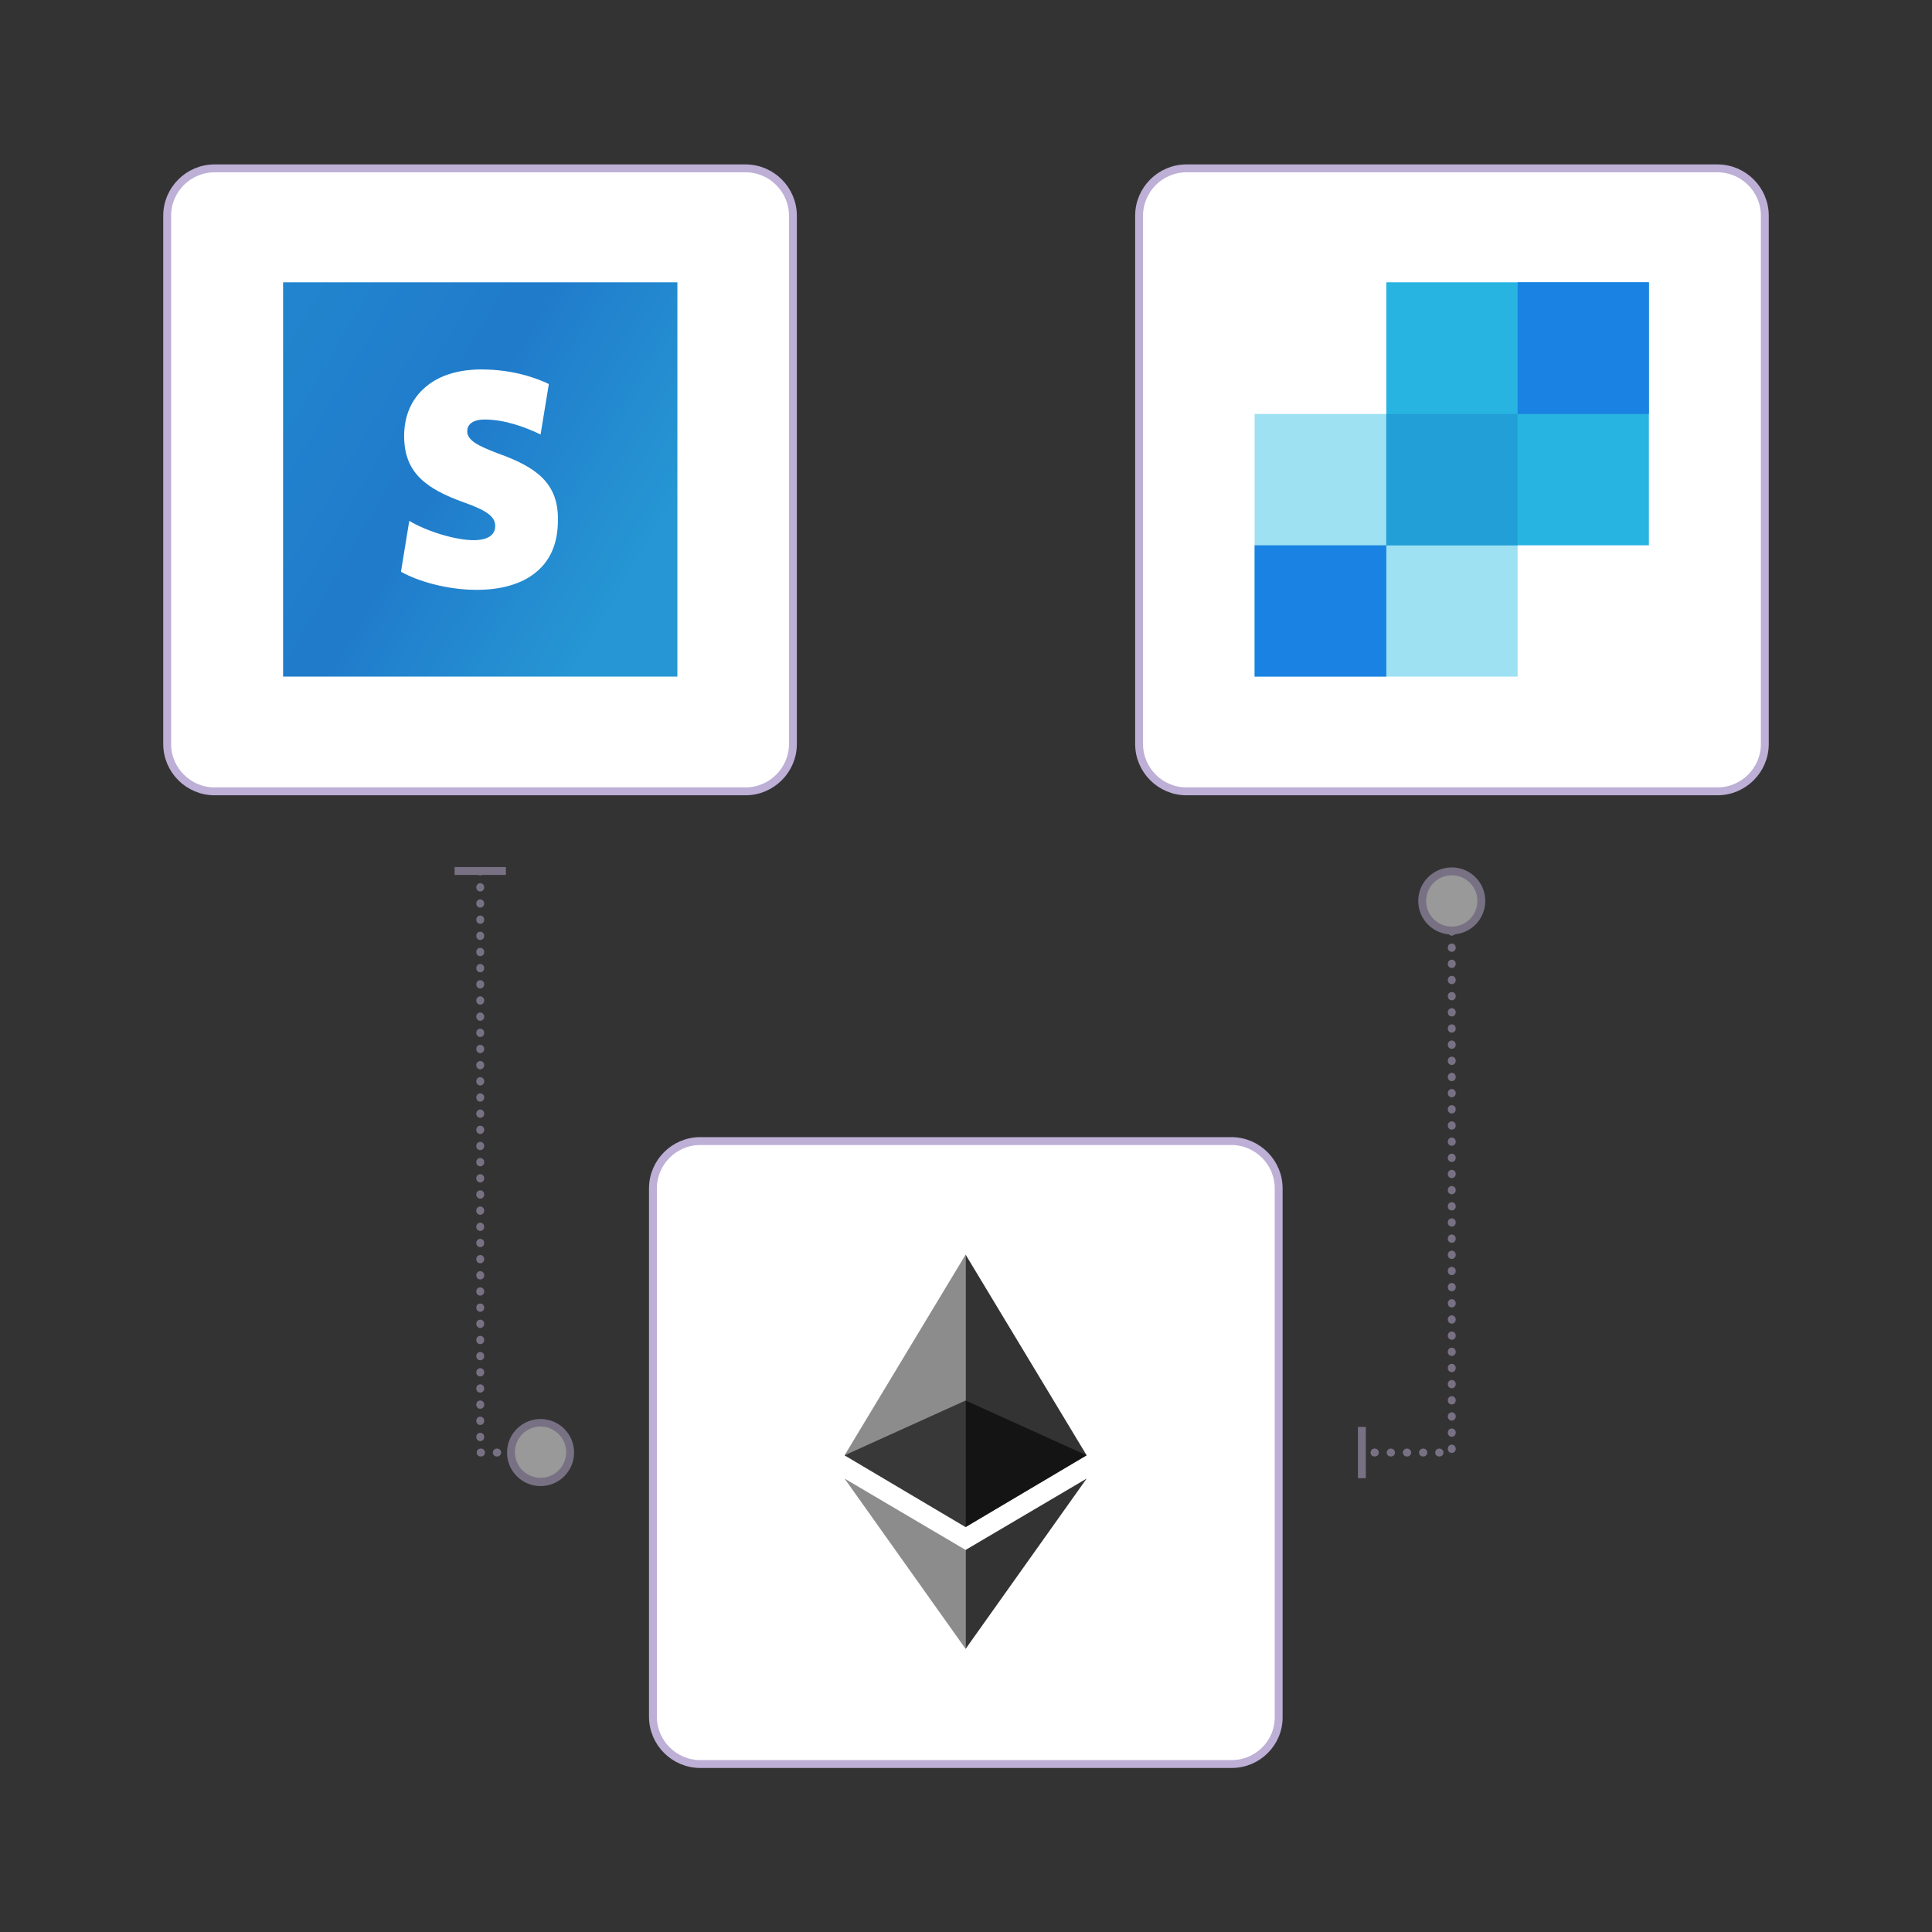 <?xml version="1.0" encoding="utf-8"?>
<!-- Generator: Adobe Illustrator 21.0.0, SVG Export Plug-In . SVG Version: 6.00 Build 0)  -->
<svg version="1.1" id="Layer_1" xmlns="http://www.w3.org/2000/svg" xmlns:xlink="http://www.w3.org/1999/xlink" x="0px" y="0px"
	 viewBox="0 0 490 490" style="enable-background:new 0 0 490 490;" xml:space="preserve">
<rect x="0" y="0" width="490" height="490" fill="#333333" stroke="none"/>
<style type="text/css">
	.st0{display:none;fill:url(#SVGID_1_);}
	.st1{display:none;fill:url(#SVGID_2_);}
	.st2{fill:#FFFFFF;stroke:#BDAFD6;stroke-width:2;stroke-miterlimit:10;}
	.st3{opacity:0.5;}
	.st4{fill:none;stroke:#BDAFD6;stroke-width:2;stroke-linecap:round;stroke-linejoin:round;stroke-dasharray:0.1,4;}
	.st5{fill:#BDAFD6;}
	.st6{fill:#FFFFFF;}
	.st7{opacity:0.6;enable-background:new    ;}
	.st8{opacity:0.45;enable-background:new    ;}
	.st9{opacity:0.8;enable-background:new    ;}
	.st10{fill:#9DE1F3;}
	.st11{fill:#27B4E1;}
	.st12{fill:#1A82E2;}
	.st13{fill:#239FD7;}
	.st14{fill:url(#SVGID_3_);}
</style>
<linearGradient id="SVGID_1_" gradientUnits="userSpaceOnUse" x1="245" y1="404.406" x2="245" y2="-93.412" gradientTransform="matrix(1 0 0 1 0 90)">
	<stop  offset="0" style="stop-color:#FFFFFF"/>
	<stop  offset="0.35" style="stop-color:#FFFFFF;stop-opacity:0.8"/>
	<stop  offset="0.408" style="stop-color:#FFFFFF;stop-opacity:0.728"/>
	<stop  offset="1" style="stop-color:#FFFFFF;stop-opacity:0"/>
</linearGradient>
<path class="st0" d="M488.8,0.2c0.7,6.3-1.9,12.9-8.2,16.5L275.5,135.1c-18.8,10.9-42,10.9-60.8,0L9,16.3C2.9,12.8,0,6.4,0.4,0.2H0
	v338.7v12.8c1.2,1.4,2.7,7.9,4.4,8.9l209.8,121.1c19.2,11.1,42.8,11.1,62,0l209-120.7c2-1.1,3.5-7.8,4.8-9.4V339V0.2H488.8z"/>
<linearGradient id="SVGID_2_" gradientUnits="userSpaceOnUse" x1="244.95" y1="401.435" x2="244.95" y2="239.261" gradientTransform="matrix(1 0 0 1 0 90)">
	<stop  offset="0" style="stop-color:#FFFFFF"/>
	<stop  offset="0.15" style="stop-color:#FFFFFF;stop-opacity:0.7"/>
	<stop  offset="0.226" style="stop-color:#FFFFFF;stop-opacity:0.637"/>
	<stop  offset="1" style="stop-color:#FFFFFF;stop-opacity:0"/>
</linearGradient>
<path class="st1" d="M10.7,330.5v20.1v12.2c1.2,1.3,2.6,2.5,4.2,3.5l200.6,115.8c18.3,10.6,40.9,10.6,59.2,0l199.9-115.4
	c1.9-1.1,3.4-2.5,4.6-4v-12.1v-20.1L10.7,330.5L10.7,330.5z"/>
<g>
	<path class="st2" d="M189.1,200.7H54.4c-6.6,0-12-5.4-12-12v-134c0-6.6,5.4-12,12-12h134.7c6.6,0,12,5.4,12,12v134
		C201.1,195.3,195.7,200.7,189.1,200.7z"/>
	<path class="st2" d="M435.6,200.7H300.9c-6.6,0-12-5.4-12-12v-134c0-6.6,5.4-12,12-12h134.7c6.6,0,12,5.4,12,12v134
		C447.6,195.3,442.2,200.7,435.6,200.7z"/>
	<path class="st2" d="M312.4,447.4H177.6c-6.6,0-12-5.4-12-12v-134c0-6.6,5.4-12,12-12h134.7c6.6,0,12,5.4,12,12v134
		C324.4,442,319,447.4,312.4,447.4z"/>
	<g class="st3">
		<g>
			<polyline class="st4" points="121.8,220.9 121.8,368.4 137.5,368.4 			"/>
			<g>
				<rect x="115.3" y="219.9" class="st5" width="13" height="2"/>
			</g>
			<g>
				<g>
					<circle class="st6" cx="137.1" cy="368.4" r="7.5"/>
					<path class="st5" d="M137.1,376.9c-4.7,0-8.5-3.8-8.5-8.5s3.8-8.5,8.5-8.5c4.7,0,8.5,3.8,8.5,8.5S141.8,376.9,137.1,376.9
						C132.4,376.9,141.8,376.9,137.1,376.9z M137.1,361.8c-3.6,0-6.5,2.9-6.5,6.5s2.9,6.5,6.5,6.5c3.6,0,6.5-2.9,6.5-6.5
						S140.6,361.8,137.1,361.8C133.5,361.8,140.6,361.8,137.1,361.8z"/>
				</g>
			</g>
		</g>
	</g>
	<g class="st3">
		<g>
			<polyline class="st4" points="368.2,228 368.2,368.4 345.4,368.4 			"/>
			<g>
				<g>
					<circle class="st6" cx="368.2" cy="228.5" r="7.5"/>
					<path class="st5" d="M359.7,228.5c0,4.7,3.8,8.5,8.5,8.5s8.5-3.8,8.5-8.5c0-4.7-3.8-8.5-8.5-8.5S359.7,223.8,359.7,228.5
						C359.7,233.2,359.7,223.8,359.7,228.5z M374.7,228.5c0,3.6-2.9,6.5-6.5,6.5s-6.5-2.9-6.5-6.5c0-3.6,2.9-6.5,6.5-6.5
						S374.7,224.9,374.7,228.5C374.7,232.1,374.7,224.9,374.7,228.5z"/>
				</g>
			</g>
			<g>
				<rect x="344.4" y="361.9" class="st5" width="2" height="13"/>
			</g>
		</g>
	</g>
	<g>
		<polygon class="st7" points="244.9,355.2 214.2,369.1 244.9,387.3 275.6,369.1 		"/>
		<polygon class="st8" points="214.2,369.1 244.9,387.3 244.9,355.2 244.9,318.2 		"/>
		<polygon class="st9" points="244.9,318.2 244.9,355.2 244.9,387.3 275.6,369.1 		"/>
		<polygon class="st8" points="214.2,375 244.9,418.2 244.9,393.1 		"/>
		<polygon class="st9" points="244.9,393.1 244.9,418.2 275.6,375 		"/>
	</g>
	<g>
		<polygon class="st10" points="351.6,105 318.2,105 318.2,138.3 318.2,171.6 351.6,171.6 384.9,171.6 384.9,138.3 384.9,105 		"/>
		<polygon class="st11" points="351.6,71.6 351.6,105 351.6,138.3 384.9,138.3 418.2,138.3 418.2,71.6 		"/>
		<polygon class="st12" points="318.2,171.6 351.6,171.6 351.6,138.3 318.2,138.3 		"/>
		<polygon class="st12" points="384.9,105 418.2,105 418.2,71.6 384.9,71.6 		"/>
		<polygon class="st13" points="351.6,138.3 384.9,138.3 384.9,105 351.6,105 		"/>
	</g>
	<g>
		
			<linearGradient id="SVGID_3_" gradientUnits="userSpaceOnUse" x1="45.46" y1="444.607" x2="45.069" y2="444.835" gradientTransform="matrix(256 0 0 -256 -11475 113965)">
			<stop  offset="0" style="stop-color:#2697D4"/>
			<stop  offset="0.5" style="stop-color:#207BCB"/>
			<stop  offset="1" style="stop-color:#2285CE"/>
		</linearGradient>
		<rect x="71.8" y="71.6" class="st14" width="100" height="100"/>
		<path class="st6" d="M126.3,115c-5-1.9-7.8-3.3-7.8-5.6c0-1.9,1.6-3,4.4-3c5.2,0,10.5,2,14.2,3.8l2.1-12.8
			c-2.9-1.4-8.9-3.7-17.1-3.7c-5.8,0-10.7,1.5-14.1,4.4c-3.6,3-5.5,7.3-5.5,12.5c0,9.4,5.7,13.4,15.1,16.8c6,2.1,8,3.7,8,6
			c0,2.3-1.9,3.6-5.5,3.6c-4.4,0-11.6-2.1-16.3-4.9l-2.1,12.9c4,2.3,11.5,4.6,19.2,4.6c6.2,0,11.3-1.5,14.7-4.2
			c3.9-3,5.9-7.5,5.9-13.4C141.7,122.4,135.8,118.4,126.3,115L126.3,115z"/>
	</g>
</g>
</svg>
